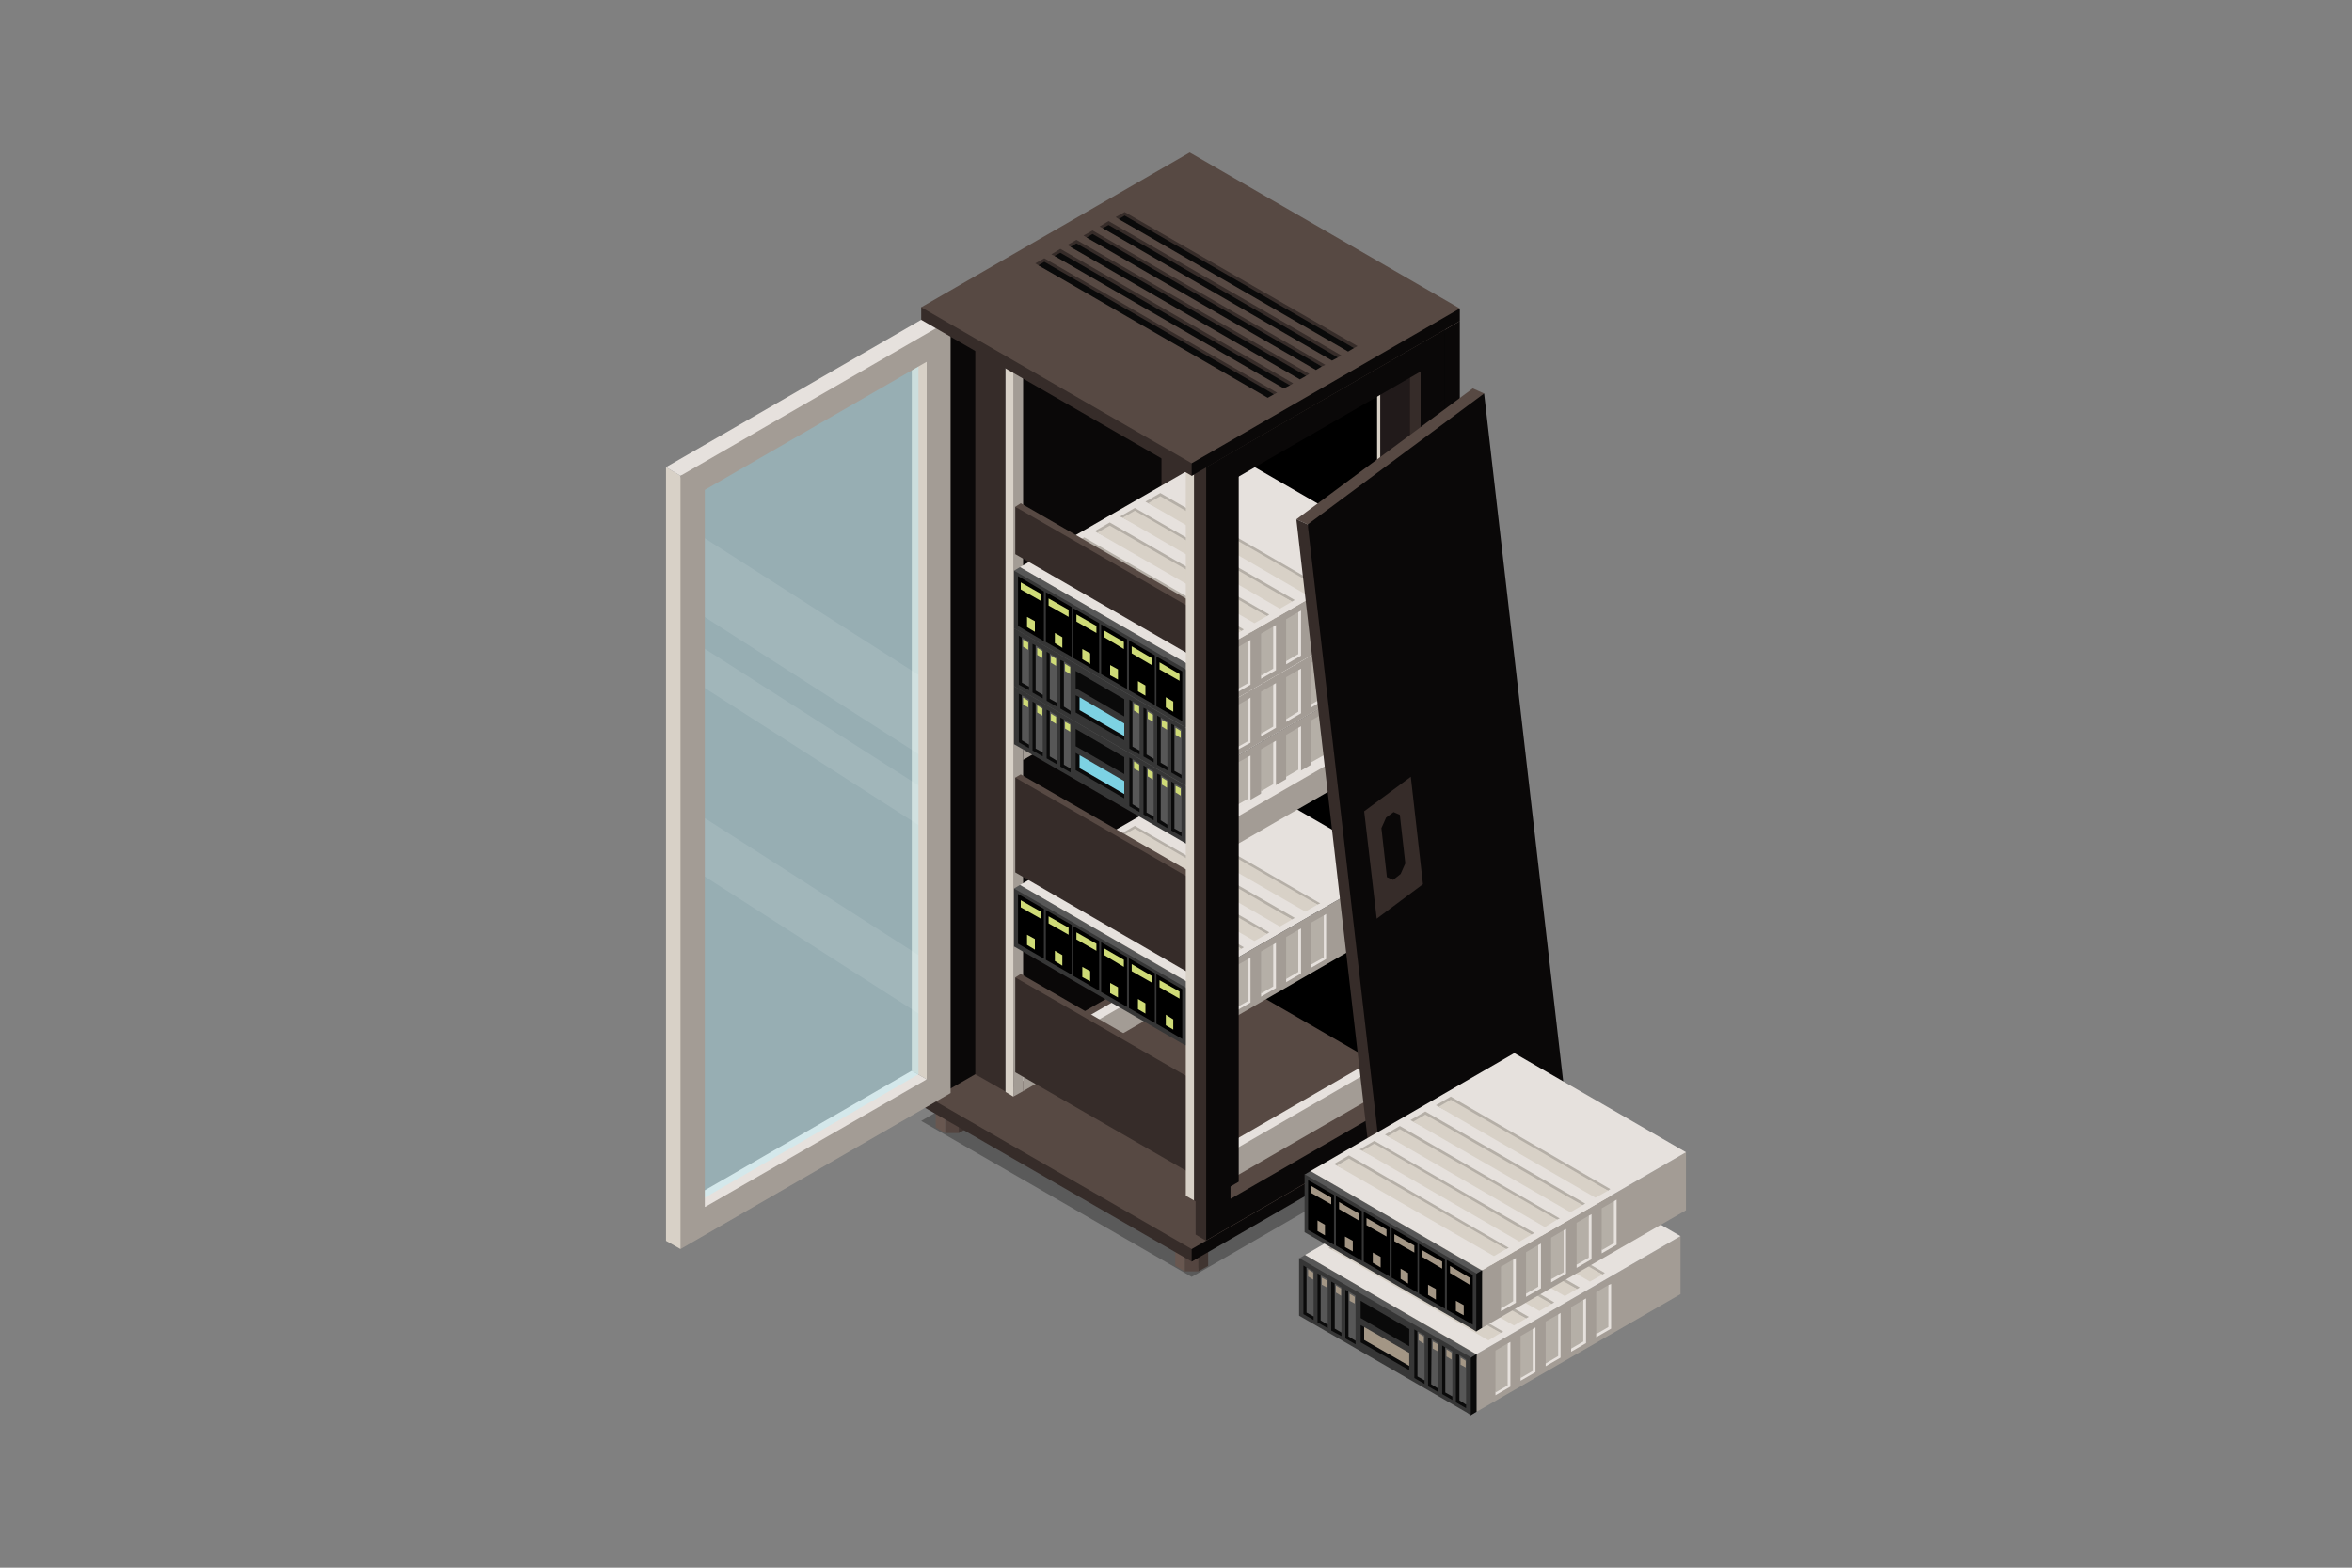 <?xml version="1.0" encoding="utf-8"?>
<!-- Generator: Adobe Illustrator 27.8.1, SVG Export Plug-In . SVG Version: 6.00 Build 0)  -->
<svg version="1.1" id="Layer_1" xmlns="http://www.w3.org/2000/svg" xmlns:xlink="http://www.w3.org/1999/xlink" x="0px" y="0px"
	 viewBox="0 0 600 400" style="enable-background:new 0 0 600 400;" xml:space="preserve">
<rect x="0" y="0" width="600" height="400" fill="#808080" stroke="none"/>
<style type="text/css">
	.st0{opacity:0.3;}
	.st1{fill:#403531;}
	.st2{fill:#544540;}
	.st3{fill:#685750;}
	.st4{fill:#836E69;}
	.st5{fill:#362C29;}
	.st6{fill:#0A0808;}
	.st7{fill:#574943;}
	.st8{fill:#D8D1C7;}
	.st9{fill:#E6E1DD;}
	.st10{opacity:0.4;fill:#BAF3FF;}
	.st11{opacity:0.1;fill:#FFFFFF;}
	.st12{fill:#A39C95;}
	.st13{fill:#B5AFA7;}
	.st14{fill:#575757;}
	.st15{fill:#0A0A0A;}
	.st16{fill:#363636;}
	.st17{fill:#CFDB77;}
	.st18{fill:#7DD2E3;}
	.st19{fill:#211A1A;}
	.st20{fill:#A39685;}
</style>
<g>
	<g>
		<polygon class="st0" points="304,325.8 235,286 303.5,246.5 372.4,286.3 		"/>
		<g>
			<g>
				<polygon class="st1" points="368.8,283.5 368.8,288 366.3,289.5 365.4,284.4 				"/>
				<rect x="362.8" y="284.9" class="st2" width="3.5" height="4.5"/>
				<polygon class="st3" points="362.8,284.9 362.8,289.5 360.4,288 360.4,283.5 				"/>
				<polygon class="st4" points="360.4,281.5 360.4,283.5 362.8,284.9 366.3,284.9 368.8,283.5 368.8,281.5 366.3,280.1 
					362.8,280.1 				"/>
			</g>
			<g>
				<polygon class="st1" points="307.6,248.2 307.6,252.8 305.2,254.2 304.3,249.1 				"/>
				<rect x="301.7" y="249.7" class="st2" width="3.5" height="4.5"/>
				<polygon class="st3" points="301.7,249.7 301.7,254.2 299.2,252.8 299.2,248.2 				"/>
				<polygon class="st4" points="299.2,246.2 299.2,248.2 301.7,249.7 305.2,249.7 307.6,248.2 307.6,246.2 305.2,244.8 
					301.7,244.8 				"/>
			</g>
			<g>
				<polygon class="st1" points="308.2,318.5 308.2,323 305.7,324.4 304.9,319.4 				"/>
				<rect x="302.2" y="319.9" class="st2" width="3.5" height="4.5"/>
				<polygon class="st3" points="302.2,319.9 302.2,324.4 299.8,323 299.8,318.5 				"/>
				<polygon class="st4" points="299.8,316.5 299.8,318.5 302.2,319.9 305.7,319.9 308.2,318.5 308.2,316.5 305.7,315 302.2,315 
									"/>
			</g>
			<g>
				<polygon class="st1" points="247.1,283.2 247.1,287.7 244.6,289.1 243.7,284.1 				"/>
				<rect x="241.1" y="284.6" class="st2" width="3.5" height="4.5"/>
				<polygon class="st3" points="241.1,284.6 241.1,289.1 238.7,287.7 238.7,283.2 				"/>
				<polygon class="st4" points="238.7,281.2 238.7,283.2 241.1,284.6 244.6,284.6 247.1,283.2 247.1,281.2 244.6,279.8 
					241.1,279.8 				"/>
			</g>
		</g>
		<g>
			<polygon class="st5" points="304,321.9 235,282.1 235,278.9 372.4,279.2 			"/>
			<polygon class="st6" points="304,321.9 304,318.7 313.7,305.8 372.4,279.2 372.4,282.4 			"/>
			<polygon class="st7" points="304,318.7 235,278.9 303.5,239.4 372.4,279.2 			"/>
		</g>
		<g>
			<polygon class="st5" points="238.8,79.4 238.8,276.8 241.5,278.3 302.4,45.8 			"/>
			<polygon class="st6" points="238.8,79.4 241.5,81 253.8,81.2 302.4,45.8 299.7,44.2 			"/>
			<polygon class="st6" points="241.5,81 241.5,278.3 302.4,243.2 302.4,45.8 			"/>
		</g>
		<g>
			<polygon class="st8" points="169.9,316.6 173.6,318.7 177.2,310.3 175.3,128.1 173.6,121.4 169.9,119.2 			"/>
			<polygon class="st8" points="232.6,273.2 236.4,275.4 239.9,267 238,97.5 236.4,92.3 232.6,90.1 			"/>
			<polygon class="st9" points="169.9,119.2 173.6,121.4 181.4,120.2 235.6,89.3 242.6,81.6 238.8,79.4 			"/>
			<polygon class="st9" points="176,305.9 179.8,308 183.8,309.8 229.4,283.1 236.4,275.4 232.6,273.2 			"/>
			<g>
				<polygon class="st10" points="177.7,306.8 234.3,274.1 234.3,91.1 177.7,123.7 				"/>
				<polygon class="st11" points="234.3,192.4 177.7,156.1 177.7,136 234.3,172.2 				"/>
				<polygon class="st11" points="234.3,258.6 177.7,222.3 177.7,207.4 234.3,243.7 				"/>
				<polygon class="st11" points="234.3,210.5 177.7,174.2 177.7,164.2 234.3,200.4 				"/>
			</g>
			<path class="st12" d="M173.6,121.4v197.3l68.9-39.8V81.6L173.6,121.4z M179.8,125l56.6-32.7v183.1L179.8,308L179.8,125z"/>
		</g>
		<g>
			<polygon class="st6" points="372.4,279.2 368.6,281.4 365.1,273 367,90.8 368.6,84.1 372.4,81.9 			"/>
			<polygon class="st7" points="372.4,81.9 368.7,84.1 360.9,82.9 306.7,52 299.7,44.2 303.5,42.1 			"/>
			<path d="M299.7,44.2v197.3l68.9,39.8l0-197.3L299.7,44.2z"/>
		</g>
		<g>
			<g>
				<g>
					<g>
						<polygon class="st6" points="307.7,249 303.9,251.2 300.4,242.8 302.3,60.6 303.9,53.9 307.7,51.7 						"/>
						<polygon class="st7" points="307.7,51.7 303.9,53.9 296.2,52.7 303.3,57.2 296.3,49.5 300,47.3 						"/>
						<path class="st5" d="M296.3,49.5v197.3l7.7,4.4l0-197.3L296.3,49.5z"/>
					</g>
					<g>
						<polygon class="st6" points="260.2,276.4 256.5,278.6 252.9,270.2 254.8,87.9 256.5,81.2 260.2,79.1 						"/>
						<polygon class="st7" points="260.2,79.1 256.5,81.2 248.7,80 255.8,84.6 248.8,76.8 252.6,74.6 						"/>
						<path class="st5" d="M248.8,76.8v197.3l7.7,4.4l0-197.3L248.8,76.8z"/>
					</g>
				</g>
				<g>
					<g>
						<polygon class="st8" points="305.3,53.1 305.3,250.4 307.3,251.6 309.8,52.9 						"/>
						<polygon class="st9" points="305.3,53.1 307.4,54.3 308.6,55.2 309.8,52.9 307.7,51.7 						"/>
						<polygon class="st12" points="307.4,54.3 307.3,251.6 309.8,250.2 309.8,52.9 						"/>
					</g>
					<g>
						<polygon class="st9" points="307.3,160.1 258.9,192.7 258.9,185.6 305.3,158.9 						"/>
						<polygon class="st12" points="307.3,167.1 261,193.9 261,186.9 307.3,160.1 						"/>
					</g>
					<g>
						<polygon class="st9" points="307.3,54.3 258.9,86.9 258.9,79.9 305.3,53.1 						"/>
						<polygon class="st12" points="307.3,61.3 261,88.1 261,81.1 307.3,54.3 						"/>
					</g>
					<g>
						<polygon class="st9" points="307.3,244.6 258.9,277.2 258.9,270.1 305.3,243.3 						"/>
						<polygon class="st12" points="307.3,251.6 261,278.4 261,271.3 307.3,244.6 						"/>
					</g>
					<g>
						<polygon class="st8" points="256.5,81.3 256.5,278.6 258.5,279.8 261,81.1 						"/>
						<polygon class="st9" points="256.5,81.3 258.5,82.5 259.7,83.4 261,81.1 258.9,79.9 						"/>
						<polygon class="st12" points="258.5,82.5 258.5,279.8 261,278.4 261,81.1 						"/>
					</g>
				</g>
			</g>
			<g>
				<g>
					<g>
						<polygon class="st12" points="356.1,235.8 304,265.9 302.5,262.2 303.3,254.1 304,251.1 356.1,221.1 						"/>
						<polygon class="st9" points="356.1,221.1 304,251.1 300.6,250.6 263.3,229.3 260.2,225.8 312.3,195.8 						"/>
						<path class="st8" d="M260.2,225.8v14.7l43.8,25.3v-14.7L260.2,225.8z"/>
					</g>
					<g>
						<g>
							<g>
								<polygon class="st13" points="310.9,245.4 310.2,245.8 267,224.5 266.3,224.1 270.1,221.9 								"/>
								<polygon class="st8" points="310.2,245.8 307.1,247.6 267,224.5 270.1,222.7 								"/>
							</g>
							<g>
								<polygon class="st13" points="317.3,241.7 316.7,242.1 273.4,220.7 272.8,220.3 276.6,218.1 								"/>
								<polygon class="st8" points="316.7,242.1 313.5,243.9 273.4,220.7 276.6,218.9 								"/>
							</g>
							<g>
								<polygon class="st13" points="323.8,237.9 323.2,238.3 279.9,217 279.3,216.6 283.1,214.4 								"/>
								<polygon class="st8" points="323.2,238.3 320,240.1 279.9,217 283.1,215.2 								"/>
							</g>
							<g>
								<polygon class="st13" points="330.3,234.2 329.6,234.6 286.4,213.2 285.7,212.9 289.5,210.7 								"/>
								<polygon class="st8" points="329.6,234.6 326.5,236.4 286.4,213.2 289.5,211.4 								"/>
							</g>
							<g>
								<polygon class="st13" points="336.8,230.5 336.1,230.8 292.9,209.5 292.2,209.1 296,206.9 								"/>
								<polygon class="st8" points="336.1,230.8 333,232.6 292.9,209.5 296,207.7 								"/>
							</g>
						</g>
						<g>
							<g>
								<polygon class="st9" points="338.3,233.2 337.7,233.6 334.5,246.1 334.5,246.9 338.3,244.7 								"/>
								<polygon class="st13" points="337.7,233.6 334.5,235.4 334.5,246.1 337.7,244.3 								"/>
							</g>
							<g>
								<polygon class="st9" points="331.9,236.9 331.2,237.3 328.1,249.8 328.1,250.6 331.9,248.4 								"/>
								<polygon class="st13" points="331.2,237.3 328.1,239.1 328.1,249.8 331.2,248 								"/>
							</g>
							<g>
								<polygon class="st9" points="325.5,240.6 324.8,241 321.7,253.5 321.7,254.3 325.5,252.1 								"/>
								<polygon class="st13" points="324.8,241 321.7,242.8 321.7,253.5 324.8,251.7 								"/>
							</g>
							<g>
								<polygon class="st9" points="319,244.4 318.4,244.7 315.2,257.2 315.2,258 319,255.8 								"/>
								<polygon class="st13" points="318.4,244.7 315.2,246.5 315.2,257.2 318.4,255.4 								"/>
							</g>
							<g>
								<polygon class="st9" points="312.6,248.1 311.9,248.4 308.8,260.9 308.8,261.7 312.6,259.5 								"/>
								<polygon class="st13" points="311.9,248.4 308.8,250.3 308.8,260.9 311.9,259.1 								"/>
							</g>
						</g>
					</g>
					<g>
						<path class="st14" d="M260.2,225.8l-1.5,0.9l43.8,40.1l1.5-15.6L260.2,225.8z"/>
						<path class="st15" d="M297.6,262l4.9,4.7l1.5-0.9v-14.7l-1.5,0.9L297.6,262z"/>
						<path class="st16" d="M258.7,226.7v14.8l43.8,25.3V252L258.7,226.7z"/>
						<g>
							<g>
								<polygon points="295,248.6 295,261.2 301.6,265.1 301.6,252.4 								"/>
								<polygon class="st17" points="297.4,258.9 297.4,261.6 299.3,262.7 299.3,260.1 								"/>
								<polygon class="st17" points="295.8,250.1 295.8,251.9 300.9,254.8 300.9,253 								"/>
							</g>
							<g>
								<polygon points="288,244.5 288,257.2 294.6,261 294.6,248.3 								"/>
								<polygon class="st17" points="290.3,254.9 290.3,257.5 292.2,258.6 292.2,256 								"/>
								<polygon class="st17" points="288.7,246 288.7,247.8 293.8,250.7 293.8,249 								"/>
							</g>
							<g>
								<polygon points="280.9,240.4 280.9,253.1 287.5,256.9 287.5,244.2 								"/>
								<polygon class="st17" points="283.2,250.8 283.2,253.4 285.2,254.5 285.2,251.9 								"/>
								<polygon class="st17" points="281.7,242 281.7,243.7 286.7,246.7 286.7,244.9 								"/>
							</g>
							<g>
								<polygon points="273.8,236.3 273.8,249 280.4,252.8 280.4,240.1 								"/>
								<polygon class="st17" points="276.1,246.7 276.1,249.3 278.1,250.4 278.1,247.8 								"/>
								<polygon class="st17" points="274.6,237.9 274.6,239.7 279.7,242.6 279.7,240.8 								"/>
							</g>
							<g>
								<polygon points="266.8,232.2 266.8,244.9 273.4,248.7 273.4,236 								"/>
								<polygon class="st17" points="269.1,242.6 269.1,245.2 271,246.4 271,243.7 								"/>
								<polygon class="st17" points="267.5,233.8 267.5,235.6 272.6,238.5 272.6,236.7 								"/>
							</g>
							<g>
								<polygon points="259.7,228.1 259.7,240.8 266.3,244.6 266.3,231.9 								"/>
								<polygon class="st17" points="262,238.5 262,241.1 264,242.3 264,239.6 								"/>
								<polygon class="st17" points="260.4,229.7 260.4,231.5 265.5,234.4 265.5,232.6 								"/>
							</g>
						</g>
					</g>
				</g>
				<g>
					<g>
						<polygon class="st12" points="356.1,184.3 304,214.3 302.5,210.6 303.3,202.5 304,199.6 356.1,169.5 						"/>
						<polygon class="st9" points="356.1,169.5 304,199.6 300.6,199 263.3,177.7 260.2,174.2 312.3,144.2 						"/>
						<path class="st8" d="M260.2,174.2V189l43.8,25.3v-14.7L260.2,174.2z"/>
					</g>
					<g>
						<g>
							<g>
								<polygon class="st13" points="310.9,193.8 310.2,194.2 267,172.9 266.3,172.5 270.1,170.3 								"/>
								<polygon class="st8" points="310.2,194.2 307.1,196 267,172.9 270.1,171.1 								"/>
							</g>
							<g>
								<polygon class="st13" points="317.3,190.1 316.7,190.5 273.4,169.1 272.8,168.7 276.6,166.6 								"/>
								<polygon class="st8" points="316.7,190.5 313.5,192.3 273.4,169.1 276.6,167.3 								"/>
							</g>
							<g>
								<polygon class="st13" points="323.8,186.3 323.2,186.7 279.9,165.4 279.3,165 283.1,162.8 								"/>
								<polygon class="st8" points="323.2,186.7 320,188.5 279.9,165.4 283.1,163.6 								"/>
							</g>
							<g>
								<polygon class="st13" points="330.3,182.6 329.6,183 286.4,161.6 285.7,161.3 289.5,159.1 								"/>
								<polygon class="st8" points="329.6,183 326.5,184.8 286.4,161.6 289.5,159.8 								"/>
							</g>
							<g>
								<polygon class="st13" points="336.8,178.9 336.1,179.2 292.9,157.9 292.2,157.5 296,155.3 								"/>
								<polygon class="st8" points="336.1,179.2 333,181.1 292.9,157.9 296,156.1 								"/>
							</g>
						</g>
						<g>
							<g>
								<polygon class="st9" points="338.3,181.6 337.7,182 334.5,194.5 334.5,195.3 338.3,193.1 								"/>
								<polygon class="st13" points="337.7,182 334.5,183.8 334.5,194.5 337.7,192.7 								"/>
							</g>
							<g>
								<polygon class="st9" points="331.9,185.3 331.2,185.7 328.1,198.2 328.1,199 331.9,196.8 								"/>
								<polygon class="st13" points="331.2,185.7 328.1,187.5 328.1,198.2 331.2,196.4 								"/>
							</g>
							<g>
								<polygon class="st9" points="325.5,189 324.8,189.4 321.7,201.9 321.7,202.7 325.5,200.5 								"/>
								<polygon class="st13" points="324.8,189.4 321.7,191.2 321.7,201.9 324.8,200.1 								"/>
							</g>
							<g>
								<polygon class="st9" points="319,192.8 318.4,193.1 315.2,205.6 315.2,206.4 319,204.2 								"/>
								<polygon class="st13" points="318.4,193.1 315.2,194.9 315.2,205.6 318.4,203.8 								"/>
							</g>
							<g>
								<polygon class="st9" points="312.6,196.5 311.9,196.9 308.8,209.3 308.8,210.1 312.6,207.9 								"/>
								<polygon class="st13" points="311.9,196.9 308.8,198.7 308.8,209.3 311.9,207.5 								"/>
							</g>
						</g>
					</g>
					<g>
						<path class="st14" d="M260.2,174.2l-1.5,0.9l43.8,40.1l1.5-15.6L260.2,174.2z"/>
						<path class="st15" d="M297.6,210.5l4.9,4.7l1.5-0.9v-14.7l-1.5,0.9L297.6,210.5z"/>
						<path class="st16" d="M258.7,175.1v14.8l43.8,25.3v-14.7L258.7,175.1z"/>
						<g>
							<g>
								<polygon class="st15" points="286.8,202.6 286.8,203.7 274.4,196.5 274.4,192.1 275.4,192.7 278,195.7 								"/>
								<polygon class="st18" points="286.8,199.3 286.8,202.6 275.4,196 275.4,192.7 								"/>
							</g>
							<polygon class="st15" points="274.4,186 274.4,190.4 286.8,197.5 286.8,193.2 							"/>
							<g>
								<g>
									<polygon class="st15" points="260.7,177.4 259.9,177 259.9,189.4 262.5,190.9 262.5,190 261.4,186.7 									"/>
									<polygon class="st14" points="262.5,178.5 260.7,177.4 260.7,188.9 262.5,190 									"/>
									<polygon class="st17" points="261,178 261,179.8 262.3,180.5 262.3,178.8 									"/>
								</g>
								<g>
									<polygon class="st15" points="264.2,179.5 263.4,179 263.4,191.5 266,193 266,192 264.9,188.7 									"/>
									<polygon class="st14" points="266,180.5 264.2,179.5 264.2,191 266,192 									"/>
									<polygon class="st17" points="264.6,180 264.6,181.8 265.9,182.6 265.9,180.8 									"/>
								</g>
								<g>
									<polygon class="st15" points="267.8,181.5 267,181.1 267,193.5 269.6,195 269.6,194.1 268.5,190.8 									"/>
									<polygon class="st14" points="269.6,182.6 267.8,181.5 267.8,193 269.6,194.1 									"/>
									<polygon class="st17" points="268.1,182.1 268.1,183.9 269.4,184.7 269.4,182.9 									"/>
								</g>
								<g>
									<polygon class="st15" points="271.4,183.6 270.5,183.1 270.5,195.6 273.1,197.1 273.1,196.1 272,192.8 									"/>
									<polygon class="st14" points="273.1,184.6 271.4,183.6 271.4,195.1 273.1,196.1 									"/>
									<polygon class="st17" points="271.7,184.2 271.7,185.9 273,186.7 273,184.9 									"/>
								</g>
							</g>
							<g>
								<g>
									<polygon class="st15" points="288.9,193.7 288.1,193.3 288.1,205.7 290.7,207.2 290.7,206.3 289.6,203 									"/>
									<polygon class="st14" points="290.7,194.8 288.9,193.7 288.9,205.2 290.7,206.3 									"/>
									<polygon class="st17" points="289.3,194.3 289.3,196.1 290.6,196.8 290.6,195.1 									"/>
								</g>
								<g>
									<polygon class="st15" points="292.5,195.8 291.7,195.3 291.7,207.8 294.3,209.3 294.3,208.3 293.2,205 									"/>
									<polygon class="st14" points="294.3,196.8 292.5,195.8 292.5,207.3 294.3,208.3 									"/>
									<polygon class="st17" points="292.8,196.3 292.8,198.1 294.1,198.9 294.1,197.1 									"/>
								</g>
								<g>
									<polygon class="st15" points="296.1,197.8 295.2,197.4 295.2,209.8 297.8,211.3 297.8,210.4 296.7,207.1 									"/>
									<polygon class="st14" points="297.8,198.9 296.1,197.8 296.1,209.3 297.8,210.4 									"/>
									<polygon class="st17" points="296.4,198.4 296.4,200.2 297.7,201 297.7,199.2 									"/>
								</g>
								<g>
									<polygon class="st15" points="299.6,199.9 298.8,199.4 298.8,211.9 301.4,213.4 301.4,212.4 300.3,209.1 									"/>
									<polygon class="st14" points="301.4,200.9 299.6,199.9 299.6,211.4 301.4,212.4 									"/>
									<polygon class="st17" points="299.9,200.5 299.9,202.2 301.2,203 301.2,201.2 									"/>
								</g>
							</g>
						</g>
					</g>
				</g>
				<g>
					<g>
						<polygon class="st12" points="356.1,169.5 304,199.5 302.5,195.9 303.3,187.7 304,184.8 356.1,154.8 						"/>
						<polygon class="st9" points="356.1,154.8 304,184.8 300.6,184.3 263.3,162.9 260.2,159.5 312.3,129.4 						"/>
						<path class="st8" d="M260.2,159.5v14.7l43.8,25.3v-14.7L260.2,159.5z"/>
					</g>
					<g>
						<g>
							<g>
								<polygon class="st13" points="310.9,179.1 310.2,179.5 267,158.1 266.3,157.7 270.1,155.5 								"/>
								<polygon class="st8" points="310.2,179.5 307.1,181.3 267,158.1 270.1,156.3 								"/>
							</g>
							<g>
								<polygon class="st13" points="317.3,175.3 316.7,175.7 273.4,154.4 272.8,154 276.6,151.8 								"/>
								<polygon class="st8" points="316.7,175.7 313.5,177.5 273.4,154.4 276.6,152.6 								"/>
							</g>
							<g>
								<polygon class="st13" points="323.8,171.6 323.2,172 279.9,150.6 279.3,150.3 283.1,148.1 								"/>
								<polygon class="st8" points="323.2,172 320,173.8 279.9,150.6 283.1,148.8 								"/>
							</g>
							<g>
								<polygon class="st13" points="330.3,167.9 329.6,168.2 286.4,146.9 285.7,146.5 289.5,144.3 								"/>
								<polygon class="st8" points="329.6,168.2 326.5,170 286.4,146.9 289.5,145.1 								"/>
							</g>
							<g>
								<polygon class="st13" points="336.8,164.1 336.1,164.5 292.9,143.1 292.2,142.8 296,140.6 								"/>
								<polygon class="st8" points="336.1,164.5 333,166.3 292.9,143.1 296,141.3 								"/>
							</g>
						</g>
						<g>
							<g>
								<polygon class="st9" points="338.3,166.9 337.7,167.3 334.5,179.7 334.5,180.5 338.3,178.3 								"/>
								<polygon class="st13" points="337.7,167.3 334.5,169.1 334.5,179.7 337.7,177.9 								"/>
							</g>
							<g>
								<polygon class="st9" points="331.9,170.6 331.2,171 328.1,183.5 328.1,184.2 331.9,182 								"/>
								<polygon class="st13" points="331.2,171 328.1,172.8 328.1,183.5 331.2,181.6 								"/>
							</g>
							<g>
								<polygon class="st9" points="325.5,174.3 324.8,174.7 321.7,187.2 321.7,187.9 325.5,185.7 								"/>
								<polygon class="st13" points="324.8,174.7 321.7,176.5 321.7,187.2 324.8,185.4 								"/>
							</g>
							<g>
								<polygon class="st9" points="319,178 318.4,178.4 315.2,190.9 315.2,191.6 319,189.5 								"/>
								<polygon class="st13" points="318.4,178.4 315.2,180.2 315.2,190.9 318.4,189.1 								"/>
							</g>
							<g>
								<polygon class="st9" points="312.6,181.7 311.9,182.1 308.8,194.6 308.8,195.4 312.6,193.2 								"/>
								<polygon class="st13" points="311.9,182.1 308.8,183.9 308.8,194.6 311.9,192.8 								"/>
							</g>
						</g>
					</g>
					<g>
						<path class="st14" d="M260.2,159.5l-1.5,0.9l43.8,40.1l1.5-15.6L260.2,159.5z"/>
						<path class="st15" d="M297.6,195.7l4.9,4.7l1.5-0.9v-14.7l-1.5,0.9L297.6,195.7z"/>
						<path class="st16" d="M258.7,160.3v14.8l43.8,25.3v-14.7L258.7,160.3z"/>
						<g>
							<g>
								<polygon class="st15" points="286.8,187.8 286.8,188.9 274.4,181.8 274.4,177.4 275.4,177.9 278,180.9 								"/>
								<polygon class="st18" points="286.8,184.6 286.8,187.8 275.4,181.2 275.4,177.9 								"/>
							</g>
							<polygon class="st15" points="274.4,171.2 274.4,175.6 286.8,182.8 286.8,178.4 							"/>
							<g>
								<g>
									<polygon class="st15" points="260.7,162.7 259.9,162.2 259.9,174.7 262.5,176.1 262.5,175.2 261.4,171.9 									"/>
									<polygon class="st14" points="262.5,163.7 260.7,162.7 260.7,174.2 262.5,175.2 									"/>
									<polygon class="st17" points="261,163.2 261,165 262.3,165.8 262.3,164 									"/>
								</g>
								<g>
									<polygon class="st15" points="264.2,164.7 263.4,164.3 263.4,176.7 266,178.2 266,177.3 264.9,174 									"/>
									<polygon class="st14" points="266,165.8 264.2,164.7 264.2,176.2 266,177.3 									"/>
									<polygon class="st17" points="264.6,165.3 264.6,167.1 265.9,167.9 265.9,166.1 									"/>
								</g>
								<g>
									<polygon class="st15" points="267.8,166.8 267,166.3 267,178.8 269.6,180.3 269.6,179.3 268.5,176 									"/>
									<polygon class="st14" points="269.6,167.8 267.8,166.8 267.8,178.3 269.6,179.3 									"/>
									<polygon class="st17" points="268.1,167.3 268.1,169.1 269.4,169.9 269.4,168.1 									"/>
								</g>
								<g>
									<polygon class="st15" points="271.4,168.8 270.5,168.4 270.5,180.8 273.1,182.3 273.1,181.4 272,178.1 									"/>
									<polygon class="st14" points="273.1,169.9 271.4,168.8 271.4,180.3 273.1,181.4 									"/>
									<polygon class="st17" points="271.7,169.4 271.7,171.2 273,172 273,170.2 									"/>
								</g>
							</g>
							<g>
								<g>
									<polygon class="st15" points="288.9,179 288.1,178.5 288.1,191 290.7,192.5 290.7,191.5 289.6,188.2 									"/>
									<polygon class="st14" points="290.7,180 288.9,179 288.9,190.5 290.7,191.5 									"/>
									<polygon class="st17" points="289.3,179.5 289.3,181.3 290.6,182.1 290.6,180.3 									"/>
								</g>
								<g>
									<polygon class="st15" points="292.5,181 291.7,180.6 291.7,193 294.3,194.5 294.3,193.6 293.2,190.3 									"/>
									<polygon class="st14" points="294.3,182.1 292.5,181 292.5,192.5 294.3,193.6 									"/>
									<polygon class="st17" points="292.8,181.6 292.8,183.4 294.1,184.1 294.1,182.4 									"/>
								</g>
								<g>
									<polygon class="st15" points="296.1,183.1 295.2,182.6 295.2,195.1 297.8,196.6 297.8,195.6 296.7,192.3 									"/>
									<polygon class="st14" points="297.8,184.1 296.1,183.1 296.1,194.6 297.8,195.6 									"/>
									<polygon class="st17" points="296.4,183.7 296.4,185.4 297.7,186.2 297.7,184.4 									"/>
								</g>
								<g>
									<polygon class="st15" points="299.6,185.1 298.8,184.7 298.8,197.1 301.4,198.6 301.4,197.7 300.3,194.4 									"/>
									<polygon class="st14" points="301.4,186.2 299.6,185.1 299.6,196.7 301.4,197.7 									"/>
									<polygon class="st17" points="299.9,185.7 299.9,187.5 301.2,188.3 301.2,186.5 									"/>
								</g>
							</g>
						</g>
					</g>
				</g>
				<g>
					<g>
						<polygon class="st12" points="356.1,154.8 304,184.8 302.5,181.1 303.3,173 304,170 356.1,140 						"/>
						<polygon class="st9" points="356.1,140 304,170 300.6,169.5 263.3,148.2 260.2,144.7 312.3,114.7 						"/>
						<path class="st8" d="M260.2,144.7v14.8l43.8,25.3V170L260.2,144.7z"/>
					</g>
					<g>
						<g>
							<g>
								<polygon class="st13" points="310.9,164.3 310.2,164.7 267,143.4 266.3,143 270.1,140.8 								"/>
								<polygon class="st8" points="310.2,164.7 307.1,166.5 267,143.4 270.1,141.6 								"/>
							</g>
							<g>
								<polygon class="st13" points="317.3,160.6 316.7,161 273.4,139.6 272.8,139.2 276.6,137.1 								"/>
								<polygon class="st8" points="316.7,161 313.5,162.8 273.4,139.6 276.6,137.8 								"/>
							</g>
							<g>
								<polygon class="st13" points="323.8,156.8 323.2,157.2 279.9,135.9 279.3,135.5 283.1,133.3 								"/>
								<polygon class="st8" points="323.2,157.2 320,159 279.9,135.9 283.1,134.1 								"/>
							</g>
							<g>
								<polygon class="st13" points="330.3,153.1 329.6,153.5 286.4,132.1 285.7,131.8 289.5,129.6 								"/>
								<polygon class="st8" points="329.6,153.5 326.5,155.3 286.4,132.1 289.5,130.3 								"/>
							</g>
							<g>
								<polygon class="st13" points="336.8,149.4 336.1,149.7 292.9,128.4 292.2,128 296,125.8 								"/>
								<polygon class="st8" points="336.1,149.7 333,151.6 292.9,128.4 296,126.6 								"/>
							</g>
						</g>
						<g>
							<g>
								<polygon class="st9" points="338.3,152.1 337.7,152.5 334.5,165 334.5,165.8 338.3,163.6 								"/>
								<polygon class="st13" points="337.7,152.5 334.5,154.3 334.5,165 337.7,163.2 								"/>
							</g>
							<g>
								<polygon class="st9" points="331.9,155.8 331.2,156.2 328.1,168.7 328.1,169.5 331.9,167.3 								"/>
								<polygon class="st13" points="331.2,156.2 328.1,158 328.1,168.7 331.2,166.9 								"/>
							</g>
							<g>
								<polygon class="st9" points="325.5,159.5 324.8,159.9 321.7,172.4 321.7,173.2 325.5,171 								"/>
								<polygon class="st13" points="324.8,159.9 321.7,161.7 321.7,172.4 324.8,170.6 								"/>
							</g>
							<g>
								<polygon class="st9" points="319,163.3 318.4,163.6 315.2,176.1 315.2,176.9 319,174.7 								"/>
								<polygon class="st13" points="318.4,163.6 315.2,165.5 315.2,176.1 318.4,174.3 								"/>
							</g>
							<g>
								<polygon class="st9" points="312.6,167 311.9,167.4 308.8,179.8 308.8,180.6 312.6,178.4 								"/>
								<polygon class="st13" points="311.9,167.4 308.8,169.2 308.8,179.8 311.9,178 								"/>
							</g>
						</g>
					</g>
					<g>
						<path class="st14" d="M260.2,144.7l-1.5,0.9l43.8,40.1L304,170L260.2,144.7z"/>
						<path class="st15" d="M297.6,180.9l4.9,4.7l1.5-0.9V170l-1.5,0.9L297.6,180.9z"/>
						<path class="st16" d="M258.7,145.6v14.7l43.8,25.3v-14.8L258.7,145.6z"/>
						<g>
							<g>
								<polygon points="295,167.5 295,180.2 301.6,184 301.6,171.3 								"/>
								<polygon class="st17" points="297.4,177.9 297.4,180.5 299.3,181.6 299.3,179 								"/>
								<polygon class="st17" points="295.8,169 295.8,170.8 300.9,173.7 300.9,172 								"/>
							</g>
							<g>
								<polygon points="288,163.4 288,176.1 294.6,179.9 294.6,167.2 								"/>
								<polygon class="st17" points="290.3,173.8 290.3,176.4 292.2,177.5 292.2,174.9 								"/>
								<polygon class="st17" points="288.7,164.9 288.7,166.7 293.8,169.7 293.8,167.9 								"/>
							</g>
							<g>
								<polygon points="280.9,159.3 280.9,172 287.5,175.8 287.5,163.1 								"/>
								<polygon class="st17" points="283.2,169.7 283.2,172.3 285.2,173.4 285.2,170.8 								"/>
								<polygon class="st17" points="281.7,160.9 281.7,162.6 286.7,165.6 286.7,163.8 								"/>
							</g>
							<g>
								<polygon points="273.8,155.2 273.8,167.9 280.4,171.7 280.4,159 								"/>
								<polygon class="st17" points="276.1,165.6 276.1,168.2 278.1,169.4 278.1,166.7 								"/>
								<polygon class="st17" points="274.6,156.8 274.6,158.6 279.7,161.5 279.7,159.7 								"/>
							</g>
							<g>
								<polygon points="266.8,151.1 266.8,163.8 273.4,167.6 273.4,154.9 								"/>
								<polygon class="st17" points="269.1,161.5 269.1,164.1 271,165.3 271,162.6 								"/>
								<polygon class="st17" points="267.5,152.7 267.5,154.5 272.6,157.4 272.6,155.6 								"/>
							</g>
							<g>
								<polygon points="259.7,147 259.7,159.7 266.3,163.6 266.3,150.9 								"/>
								<polygon class="st17" points="262,157.4 262,160 264,161.2 264,158.5 								"/>
								<polygon class="st17" points="260.4,148.6 260.4,150.4 265.5,153.3 265.5,151.5 								"/>
							</g>
						</g>
					</g>
				</g>
			</g>
			<g>
				<g>
					<polygon class="st7" points="304.4,298.1 302.9,298.9 259,249.4 260.4,248.5 304.4,273.9 					"/>
					<polygon class="st5" points="302.9,298.9 259,273.6 259,249.4 302.9,274.7 					"/>
				</g>
				<g>
					<polygon class="st7" points="304.4,247.1 302.9,248 259,198.4 260.4,197.6 304.4,222.9 					"/>
					<polygon class="st5" points="302.9,248 259,222.6 259,198.4 302.9,223.7 					"/>
				</g>
				<g>
					<polygon class="st7" points="304.4,165.9 302.9,166.7 259,129.3 260.4,128.4 304.4,153.8 					"/>
					<polygon class="st5" points="302.9,166.7 259,141.4 259,129.3 302.9,154.6 					"/>
				</g>
			</g>
			<g>
				<g>
					<g>
						<polygon class="st8" points="351.3,79.6 351.3,276.9 353.4,278.1 355.8,79.4 						"/>
						<polygon class="st9" points="351.3,79.6 353.4,80.8 354.6,81.7 355.8,79.4 353.8,78.2 						"/>
						<polygon class="st12" points="353.4,80.8 353.4,278.1 355.8,276.7 355.8,79.4 						"/>
					</g>
					<g>
						<polygon class="st9" points="353.4,186.6 304.9,219.2 304.9,212.2 351.3,185.4 						"/>
						<polygon class="st12" points="353.4,193.6 307,220.4 307,213.4 353.4,186.6 						"/>
					</g>
					<g>
						<polygon class="st9" points="353.4,80.8 304.9,113.5 304.9,106.4 351.3,79.6 						"/>
						<polygon class="st12" points="353.4,87.9 307,114.7 307,107.6 353.4,80.8 						"/>
					</g>
					<g>
						<polygon class="st9" points="353.4,271.1 304.9,303.7 304.9,296.7 351.3,269.9 						"/>
						<polygon class="st12" points="353.4,278.1 307,304.9 307,297.9 353.4,271.1 						"/>
					</g>
					<g>
						<polygon class="st8" points="302.5,107.8 302.5,305.1 304.6,306.3 307,107.6 						"/>
						<polygon class="st9" points="302.5,107.8 304.6,109 305.8,109.9 307,107.6 304.9,106.4 						"/>
						<polygon class="st12" points="304.6,109 304.6,306.3 307,304.9 307,107.6 						"/>
					</g>
				</g>
				<g>
					<g>
						<polygon class="st6" points="363.5,281.3 359.7,283.4 356.2,275 358.1,92.8 359.7,86.1 363.5,83.9 						"/>
						<polygon class="st7" points="363.5,83.9 359.7,86.1 352,84.9 359.1,89.4 352.1,81.7 355.8,79.5 						"/>
						<path class="st19" d="M352.1,81.7V279l7.7,4.4V86.1L352.1,81.7z"/>
					</g>
					<g>
						<polygon class="st6" points="316,308.6 312.3,310.8 308.7,302.4 310.6,120.2 312.3,113.4 316,111.3 						"/>
						<polygon class="st7" points="316,111.3 312.3,113.4 304.5,112.2 311.6,116.8 304.6,109 308.4,106.9 						"/>
						<path class="st5" d="M304.6,109v197.3l7.7,4.4V113.4L304.6,109z"/>
					</g>
				</g>
			</g>
		</g>
		<g>
			<polygon class="st5" points="305,315 307.7,316.6 311.3,308.2 309.4,125.9 307.7,119.2 305,117.6 			"/>
			<polygon class="st5" points="359.7,276.2 362.5,277.8 366,269.4 364.1,100 362.5,94.8 359.7,93.2 			"/>
			<polygon class="st7" points="305,117.6 307.7,119.2 315.5,118 361.6,91.8 368.6,84.1 365.9,82.5 			"/>
			<polygon class="st7" points="311.2,304.3 313.9,305.9 317.9,307.6 355.5,285.6 362.5,277.8 359.7,276.2 			"/>
			<path class="st6" d="M307.7,119.2v197.3l60.9-35.2V84.1L307.7,119.2z M313.9,122.8l48.5-28v183.1l-48.5,28V122.8z"/>
		</g>
		<g>
			<polygon class="st5" points="304,121.4 235,81.6 235,78.4 372.4,78.7 			"/>
			<polygon class="st6" points="304,121.4 304,118.2 313.7,105.3 372.4,78.7 372.4,81.9 			"/>
			<polygon class="st7" points="304,118.2 235,78.4 303.5,38.9 372.4,78.7 			"/>
			<g>
				<g>
					<polygon class="st5" points="325,100.6 325.8,100.2 266.4,65.9 264.1,67.2 264.9,67.7 					"/>
					<polygon class="st15" points="323.4,101.5 325,100.6 266.4,66.8 264.9,67.7 					"/>
				</g>
				<g>
					<polygon class="st5" points="329.1,98.3 329.9,97.8 270.5,63.5 268.2,64.9 269,65.3 					"/>
					<polygon class="st15" points="327.5,99.1 329.1,98.3 270.5,64.5 269,65.3 					"/>
				</g>
				<g>
					<polygon class="st5" points="333.2,95.9 334,95.4 274.6,61.2 272.3,62.5 273.1,63 					"/>
					<polygon class="st15" points="331.6,96.8 333.2,95.9 274.6,62.1 273.1,63 					"/>
				</g>
				<g>
					<polygon class="st5" points="337.2,93.5 338.1,93.1 278.7,58.8 276.4,60.1 277.2,60.6 					"/>
					<polygon class="st15" points="335.7,94.4 337.2,93.5 278.7,59.7 277.2,60.6 					"/>
				</g>
				<g>
					<polygon class="st5" points="341.3,91.2 342.2,90.7 282.8,56.4 280.5,57.8 281.3,58.2 					"/>
					<polygon class="st15" points="339.8,92 341.3,91.2 282.8,57.4 281.3,58.2 					"/>
				</g>
				<g>
					<polygon class="st5" points="345.4,88.8 346.3,88.3 286.9,54.1 284.6,55.4 285.4,55.9 					"/>
					<polygon class="st15" points="343.9,89.7 345.4,88.8 286.9,55 285.4,55.9 					"/>
				</g>
			</g>
		</g>
		<g>
			<polygon class="st7" points="330.7,132.5 333.6,133.8 337.7,135.1 372.5,108.9 378.6,100.4 375.7,99.1 			"/>
			<polygon class="st5" points="351.6,314.4 354.5,315.7 357.1,306.9 335.8,138.8 333.6,133.8 330.7,132.5 			"/>
			<polygon class="st6" points="399.5,282.2 354.5,315.7 333.6,133.8 378.6,100.4 			"/>
			<polygon class="st5" points="363,225.6 351.2,234.4 348,207 359.9,198.2 			"/>
			<polygon class="st6" points="357.1,207.9 355.5,207.2 353.6,208.6 352.4,211.3 353.8,223.8 355.4,224.5 357.3,223 358.5,220.3 
							"/>
		</g>
	</g>
	<g>
		<g>
			<g>
				<polygon class="st12" points="428.7,330.2 376.7,360.2 375.1,356.5 376,348.4 376.7,345.5 428.7,315.4 				"/>
				<polygon class="st9" points="428.7,315.4 376.7,345.5 373.3,345 335.9,323.6 332.9,320.2 384.9,290.1 				"/>
				<path class="st8" d="M332.9,320.2v14.7l43.8,25.3v-14.7L332.9,320.2z"/>
			</g>
			<g>
				<g>
					<g>
						<polygon class="st13" points="383.5,339.8 382.8,340.1 339.6,318.8 338.9,318.4 342.7,316.2 						"/>
						<polygon class="st8" points="382.8,340.1 379.7,342 339.6,318.8 342.7,317 						"/>
					</g>
					<g>
						<polygon class="st13" points="390,336 389.3,336.4 346.1,315.1 345.4,314.7 349.2,312.5 						"/>
						<polygon class="st8" points="389.3,336.4 386.2,338.2 346.1,315.1 349.2,313.3 						"/>
					</g>
					<g>
						<polygon class="st13" points="396.5,332.3 395.8,332.7 352.6,311.3 351.9,310.9 355.7,308.7 						"/>
						<polygon class="st8" points="395.8,332.7 392.7,334.5 352.6,311.3 355.7,309.5 						"/>
					</g>
					<g>
						<polygon class="st13" points="403,328.5 402.3,328.9 359.1,307.6 358.4,307.2 362.2,305 						"/>
						<polygon class="st8" points="402.3,328.9 399.2,330.7 359.1,307.6 362.2,305.8 						"/>
					</g>
					<g>
						<polygon class="st13" points="409.4,324.8 408.8,325.2 365.5,303.8 364.9,303.4 368.7,301.3 						"/>
						<polygon class="st8" points="408.8,325.2 405.6,327 365.5,303.8 368.7,302 						"/>
					</g>
				</g>
				<g>
					<g>
						<polygon class="st9" points="411,327.6 410.3,327.9 407.2,340.4 407.2,341.2 411,339 						"/>
						<polygon class="st13" points="410.3,327.9 407.2,329.7 407.2,340.4 410.3,338.6 						"/>
					</g>
					<g>
						<polygon class="st9" points="404.6,331.3 403.9,331.7 400.8,344.1 400.8,344.9 404.6,342.7 						"/>
						<polygon class="st13" points="403.9,331.7 400.8,333.5 400.8,344.1 403.9,342.3 						"/>
					</g>
					<g>
						<polygon class="st9" points="398.1,335 397.5,335.4 394.3,347.9 394.3,348.6 398.1,346.4 						"/>
						<polygon class="st13" points="397.5,335.4 394.3,337.2 394.3,347.9 397.5,346 						"/>
					</g>
					<g>
						<polygon class="st9" points="391.7,338.7 391,339.1 387.9,351.6 387.9,352.3 391.7,350.1 						"/>
						<polygon class="st13" points="391,339.1 387.9,340.9 387.9,351.6 391,349.8 						"/>
					</g>
					<g>
						<polygon class="st9" points="385.3,342.4 384.6,342.8 381.5,355.3 381.5,356 385.3,353.8 						"/>
						<polygon class="st13" points="384.6,342.8 381.5,344.6 381.5,355.3 384.6,353.5 						"/>
					</g>
				</g>
			</g>
			<g>
				<path class="st14" d="M332.9,320.2l-1.5,0.9l43.8,40.1l1.5-15.6L332.9,320.2z"/>
				<path class="st15" d="M370.3,356.4l4.9,4.7l1.5-0.9v-14.7l-1.5,0.9L370.3,356.4z"/>
				<path class="st16" d="M331.4,321v14.7l43.8,25.3v-14.7L331.4,321z"/>
				<g>
					<g>
						<polygon class="st15" points="359.5,348.5 359.5,349.6 347.1,342.5 347.1,338.1 348,338.6 350.7,341.6 						"/>
						<polygon class="st20" points="359.5,345.2 359.5,348.5 348,341.9 348,338.6 						"/>
					</g>
					<polygon class="st15" points="347.1,331.9 347.1,336.3 359.5,343.5 359.5,339.1 					"/>
					<g>
						<g>
							<polygon class="st15" points="333.3,323.4 332.5,322.9 332.5,335.3 335.1,336.8 335.1,335.9 334,332.6 							"/>
							<polygon class="st14" points="335.1,324.4 333.3,323.4 333.3,334.9 335.1,335.9 							"/>
							<polygon class="st20" points="333.7,323.9 333.7,325.7 335,326.5 335,324.7 							"/>
						</g>
						<g>
							<polygon class="st15" points="336.9,325.4 336.1,324.9 336.1,337.4 338.7,338.9 338.7,338 337.6,334.7 							"/>
							<polygon class="st14" points="338.7,326.4 336.9,325.4 336.9,336.9 338.7,338 							"/>
							<polygon class="st20" points="337.2,326 337.2,327.8 338.5,328.5 338.5,326.7 							"/>
						</g>
						<g>
							<polygon class="st15" points="340.5,327.5 339.6,327 339.6,339.5 342.2,340.9 342.2,340 341.1,336.7 							"/>
							<polygon class="st14" points="342.2,328.5 340.5,327.5 340.5,339 342.2,340 							"/>
							<polygon class="st20" points="340.8,328 340.8,329.8 342.1,330.6 342.1,328.8 							"/>
						</g>
						<g>
							<polygon class="st15" points="344,329.5 343.2,329.1 343.2,341.5 345.8,343 345.8,342.1 344.7,338.8 							"/>
							<polygon class="st14" points="345.8,330.6 344,329.5 344,341 345.8,342.1 							"/>
							<polygon class="st20" points="344.3,330.1 344.3,331.9 345.6,332.6 345.6,330.9 							"/>
						</g>
					</g>
					<g>
						<g>
							<polygon class="st15" points="361.6,339.7 360.8,339.2 360.8,351.6 363.4,353.1 363.4,352.2 362.3,348.9 							"/>
							<polygon class="st14" points="363.4,340.7 361.6,339.7 361.6,351.2 363.4,352.2 							"/>
							<polygon class="st20" points="361.9,340.2 361.9,342 363.2,342.8 363.2,341 							"/>
						</g>
						<g>
							<polygon class="st15" points="365.2,341.7 364.3,341.3 364.3,353.7 366.9,355.2 366.9,354.3 365.8,351 							"/>
							<polygon class="st14" points="366.9,342.7 365.2,341.7 365.1,353.2 366.9,354.3 							"/>
							<polygon class="st20" points="365.5,342.3 365.5,344.1 366.8,344.8 366.8,343 							"/>
						</g>
						<g>
							<polygon class="st15" points="368.7,343.8 367.9,343.3 367.9,355.7 370.5,357.2 370.5,356.3 369.4,353 							"/>
							<polygon class="st14" points="370.5,344.8 368.7,343.8 368.7,355.3 370.5,356.3 							"/>
							<polygon class="st20" points="369,344.3 369,346.1 370.3,346.9 370.3,345.1 							"/>
						</g>
						<g>
							<polygon class="st15" points="372.3,345.8 371.4,345.4 371.4,357.8 374,359.3 374,358.4 372.9,355.1 							"/>
							<polygon class="st14" points="374,346.9 372.3,345.8 372.3,357.3 374,358.4 							"/>
							<polygon class="st20" points="372.6,346.4 372.6,348.2 373.9,348.9 373.9,347.2 							"/>
						</g>
					</g>
				</g>
			</g>
		</g>
		<g>
			<g>
				<polygon class="st12" points="430.1,308.8 378.1,338.8 376.5,335.1 377.4,327 378.1,324.1 430.1,294 				"/>
				<polygon class="st9" points="430.1,294 378.1,324.1 374.7,323.5 337.3,302.2 334.3,298.8 386.3,268.7 				"/>
				<path class="st8" d="M334.3,298.8v14.7l43.8,25.3v-14.7L334.3,298.8z"/>
			</g>
			<g>
				<g>
					<g>
						<polygon class="st13" points="384.9,318.4 384.2,318.7 341,297.4 340.3,297 344.1,294.8 						"/>
						<polygon class="st8" points="384.2,318.7 381.1,320.5 341,297.4 344.1,295.6 						"/>
					</g>
					<g>
						<polygon class="st13" points="391.4,314.6 390.7,315 347.5,293.6 346.8,293.3 350.6,291.1 						"/>
						<polygon class="st8" points="390.7,315 387.6,316.8 347.5,293.6 350.6,291.8 						"/>
					</g>
					<g>
						<polygon class="st13" points="397.9,310.9 397.2,311.2 354,289.9 353.3,289.5 357.1,287.3 						"/>
						<polygon class="st8" points="397.2,311.2 394.1,313.1 354,289.9 357.1,288.1 						"/>
					</g>
					<g>
						<polygon class="st13" points="404.4,307.1 403.7,307.5 360.5,286.2 359.8,285.8 363.6,283.6 						"/>
						<polygon class="st8" points="403.7,307.5 400.6,309.3 360.5,286.2 363.6,284.4 						"/>
					</g>
					<g>
						<polygon class="st13" points="410.8,303.4 410.2,303.8 367,282.4 366.3,282 370.1,279.8 						"/>
						<polygon class="st8" points="410.2,303.8 407,305.6 367,282.4 370.1,280.6 						"/>
					</g>
				</g>
				<g>
					<g>
						<polygon class="st9" points="412.4,306.1 411.7,306.5 408.6,319 408.6,319.8 412.4,317.6 						"/>
						<polygon class="st13" points="411.7,306.5 408.6,308.3 408.6,319 411.7,317.2 						"/>
					</g>
					<g>
						<polygon class="st9" points="406,309.8 405.3,310.2 402.2,322.7 402.2,323.5 406,321.3 						"/>
						<polygon class="st13" points="405.3,310.2 402.2,312 402.2,322.7 405.3,320.9 						"/>
					</g>
					<g>
						<polygon class="st9" points="399.5,313.6 398.9,313.9 395.7,326.4 395.7,327.2 399.5,325 						"/>
						<polygon class="st13" points="398.9,313.9 395.7,315.8 395.7,326.4 398.9,324.6 						"/>
					</g>
					<g>
						<polygon class="st9" points="393.1,317.3 392.4,317.7 389.3,330.1 389.3,330.9 393.1,328.7 						"/>
						<polygon class="st13" points="392.4,317.7 389.3,319.5 389.3,330.1 392.4,328.3 						"/>
					</g>
					<g>
						<polygon class="st9" points="386.7,321 386,321.4 382.9,333.9 382.9,334.6 386.7,332.4 						"/>
						<polygon class="st13" points="386,321.4 382.9,323.2 382.9,333.9 386,332 						"/>
					</g>
				</g>
			</g>
			<g>
				<path class="st14" d="M334.3,298.8l-1.5,0.9l43.8,40.1l1.5-15.6L334.3,298.8z"/>
				<path class="st15" d="M371.7,335l4.9,4.7l1.5-0.9v-14.7l-1.5,0.9L371.7,335z"/>
				<path class="st16" d="M332.8,299.6v14.8l43.8,25.3v-14.8L332.8,299.6z"/>
				<g>
					<g>
						<polygon points="369.1,321.5 369.1,334.2 375.7,338 375.7,325.3 						"/>
						<polygon class="st20" points="371.4,331.9 371.4,334.5 373.4,335.6 373.4,333 						"/>
						<polygon class="st20" points="369.9,323 369.9,324.8 374.9,327.8 374.9,326 						"/>
					</g>
					<g>
						<polygon points="362,317.4 362,330.1 368.6,333.9 368.6,321.2 						"/>
						<polygon class="st20" points="364.3,327.8 364.3,330.4 366.3,331.6 366.3,328.9 						"/>
						<polygon class="st20" points="362.8,319 362.8,320.7 367.9,323.7 367.9,321.9 						"/>
					</g>
					<g>
						<polygon points="355,313.3 355,326 361.6,329.8 361.6,317.1 						"/>
						<polygon class="st20" points="357.3,323.7 357.3,326.3 359.2,327.5 359.2,324.8 						"/>
						<polygon class="st20" points="355.7,314.9 355.7,316.7 360.8,319.6 360.8,317.8 						"/>
					</g>
					<g>
						<polygon points="347.9,309.2 347.9,321.9 354.5,325.7 354.5,313 						"/>
						<polygon class="st20" points="350.2,319.6 350.2,322.2 352.2,323.4 352.2,320.7 						"/>
						<polygon class="st20" points="348.6,310.8 348.6,312.6 353.7,315.5 353.7,313.7 						"/>
					</g>
					<g>
						<polygon points="340.8,305.2 340.8,317.8 347.4,321.7 347.4,309 						"/>
						<polygon class="st20" points="343.1,315.5 343.1,318.2 345.1,319.3 345.1,316.6 						"/>
						<polygon class="st20" points="341.6,306.7 341.6,308.5 346.6,311.4 346.6,309.6 						"/>
					</g>
					<g>
						<polygon points="333.7,301.1 333.7,313.8 340.3,317.6 340.3,304.9 						"/>
						<polygon class="st20" points="336.1,311.4 336.1,314.1 338,315.2 338,312.5 						"/>
						<polygon class="st20" points="334.5,302.6 334.5,304.4 339.6,307.3 339.6,305.6 						"/>
					</g>
				</g>
			</g>
		</g>
	</g>
</g>
</svg>

